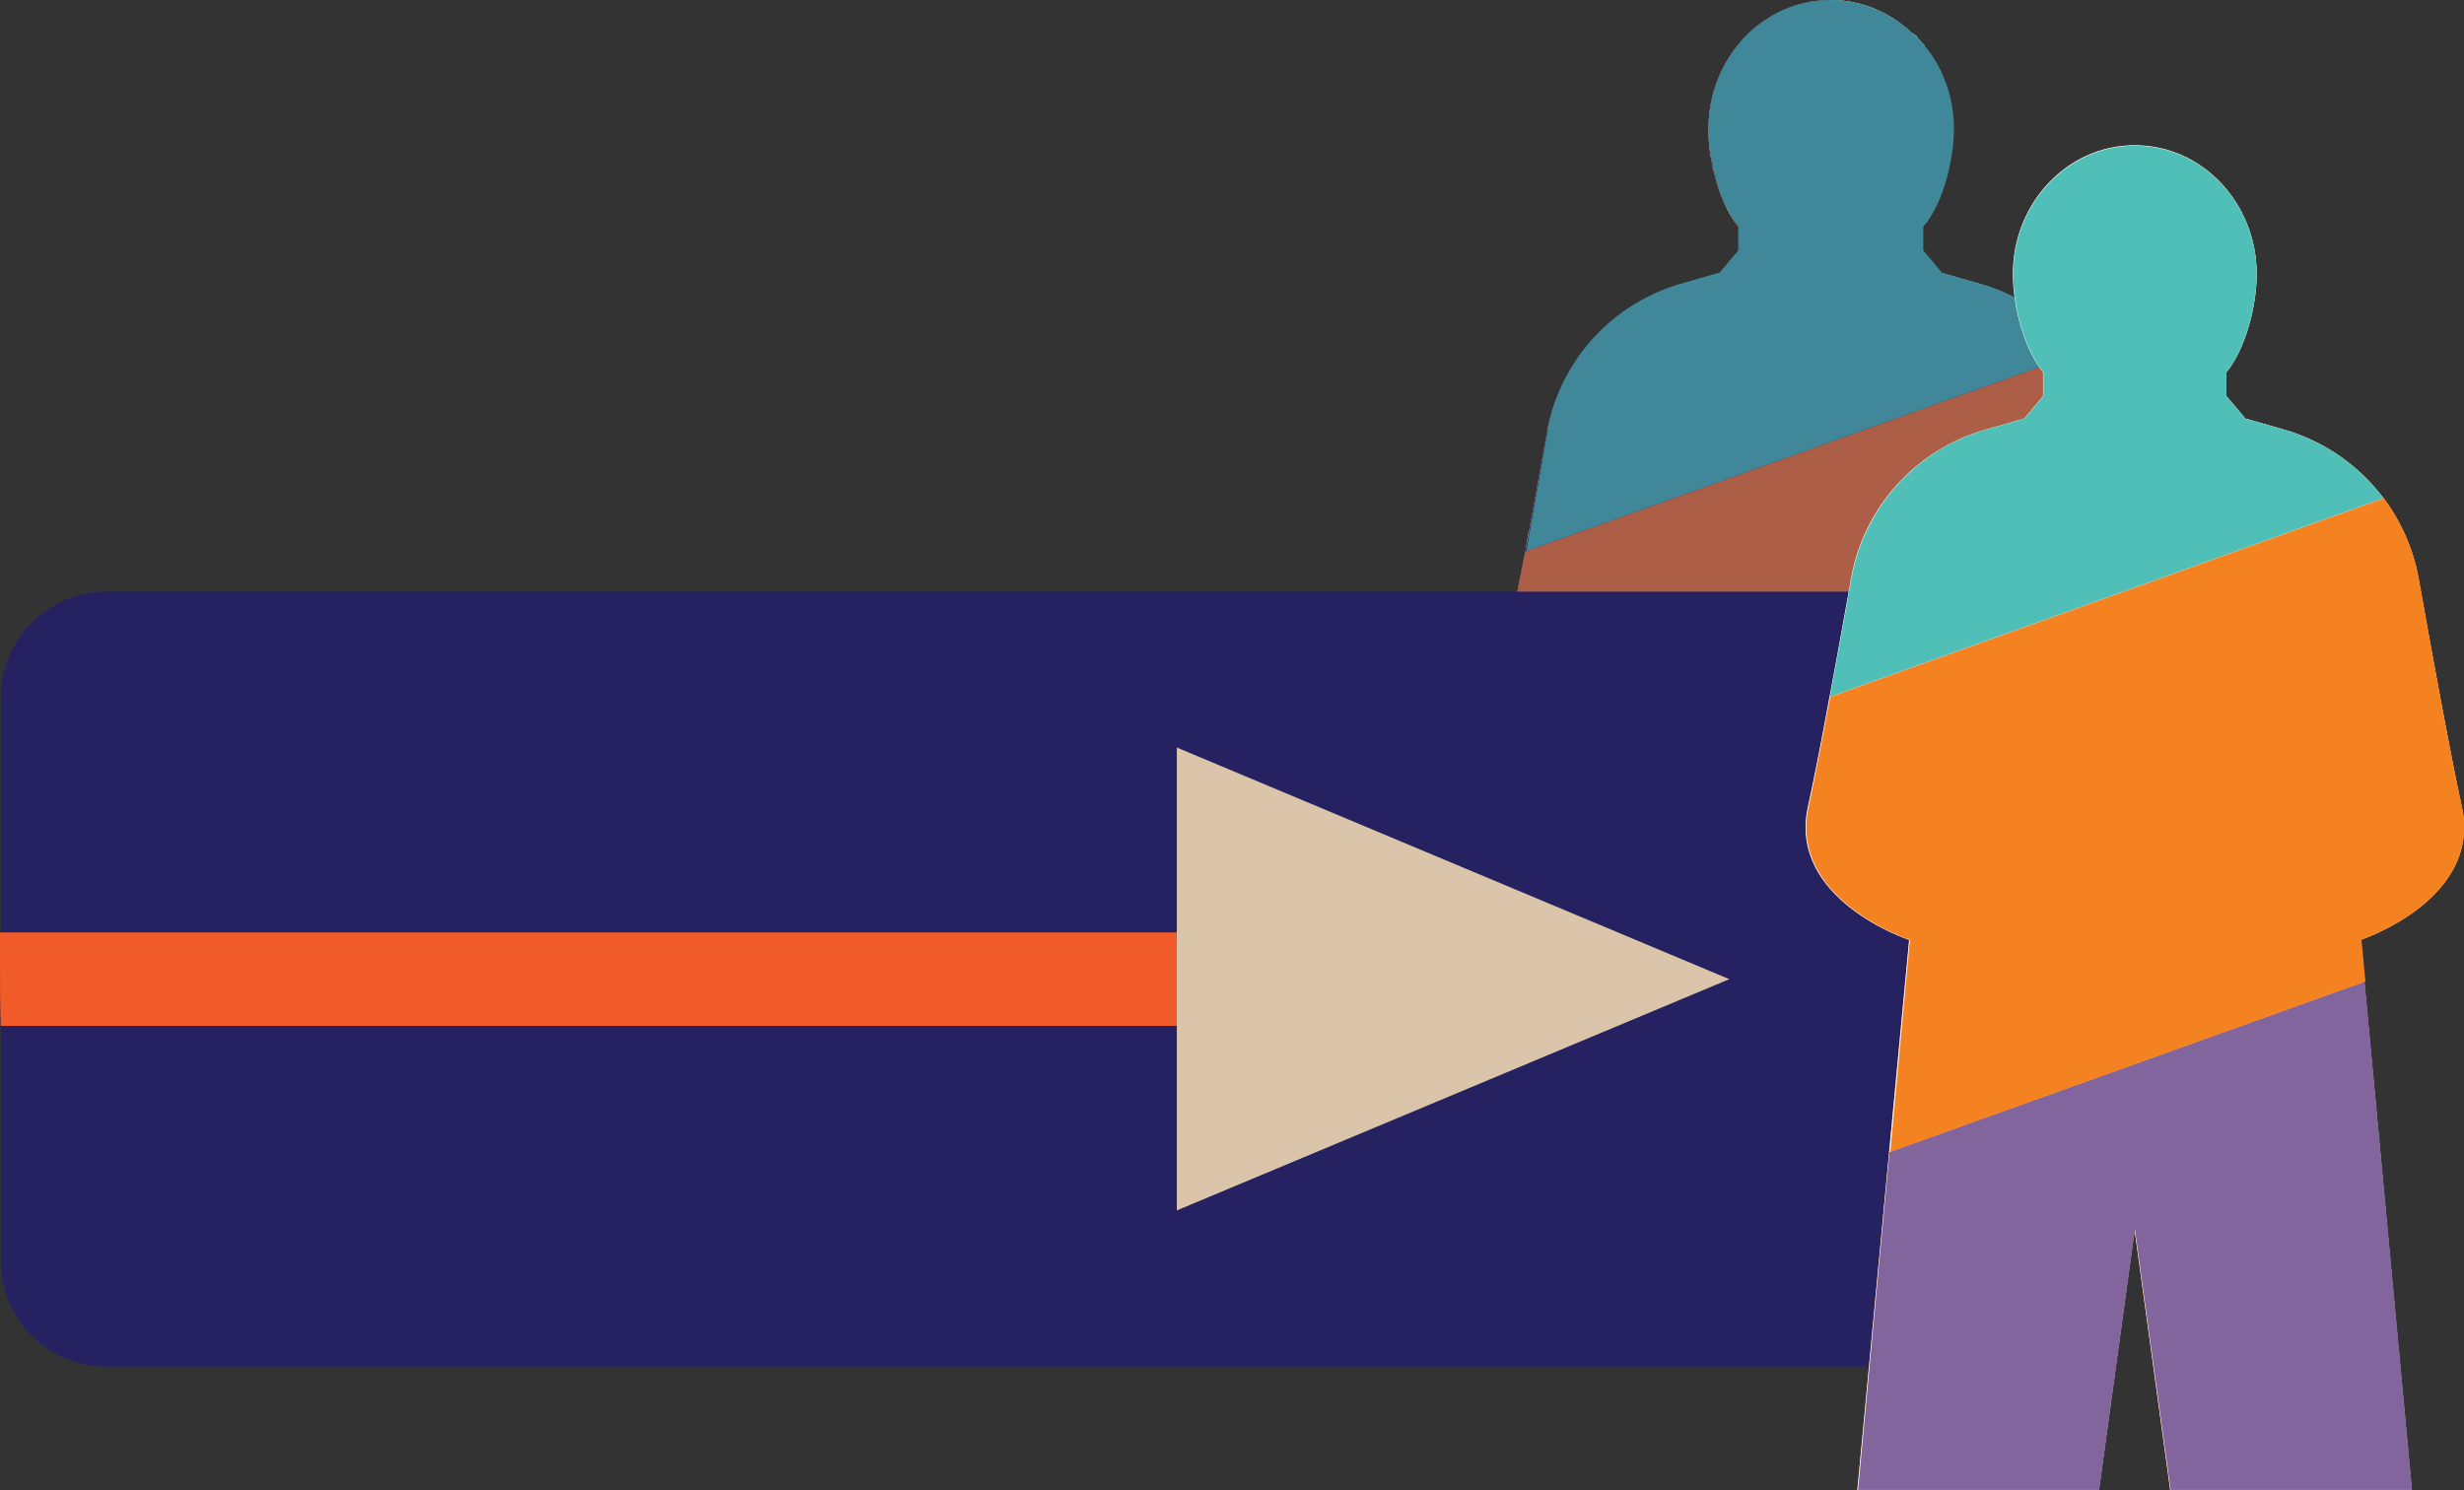 <?xml version="1.0" encoding="UTF-8"?>
<svg id="Layer_1" xmlns="http://www.w3.org/2000/svg" viewBox="0 0 62.75 37.96">
  <rect x="0" y="0" width="62.75" height="37.96" fill="#333333" stroke="none"/>
  <defs>
    <style>
      .cls-1 {
        fill: #f58220;
      }

      .cls-2 {
        fill: #81659c;
      }

      .cls-3 {
        fill: #9e88b1;
      }

      .cls-4 {
        fill: #408899;
      }

      .cls-5 {
        fill: #fff;
      }

      .cls-6 {
        fill: #89cfc9;
      }

      .cls-7 {
        fill: #50bfb7;
      }

      .cls-8 {
        fill: #dbc5aa;
      }

      .cls-9 {
        fill: #f15a29;
      }

      .cls-10 {
        fill: #ad5e47;
      }

      .cls-11 {
        fill: #262262;
      }

      .cls-12 {
        fill: #f9a45e;
      }

      .cls-13 {
        fill: #644f87;
      }
    </style>
  </defs>
  <g>
    <path class="cls-1" d="M54.93,16.85c-.07-.32-.15-.73-.24-1.18-.27-1.35-.59-3.14-.86-4.65-.12-.7-.41-1.35-.8-1.91l-.09-.13c-.08-.1-.17-.19-.25-.29-.59-.67-1.36-1.19-2.25-1.45l-1.01-.29-.48-.57v-.61c.16-.19.29-.44.4-.71.23-.56.36-1.23.36-1.79,0-.68-.2-1.31-.53-1.83C48.63.57,47.68,0,46.61,0c-1.71,0-3.1,1.47-3.1,3.28,0,.21.02.43.05.66.01.09.03.19.05.28v.06c.02.06.04.13.06.19l.04.15h0c.13.45.33.87.56,1.16v.61l-.48.57-1.01.29-.1.04c-.73.23-1.37.62-1.89,1.13-.71.69-1.22,1.59-1.4,2.61-.06.32-.12.65-.18.99-.12.67-.25,1.37-.37,2.04-.21,1.1-.4,2.12-.55,2.8-.16.71.02,1.3.33,1.78.73,1.11,2.24,1.61,2.24,1.61l-.12,1.27-.39,4.13-.81,5.2v-.45.45h6.15l.51-.31.4-2.91.02.17.89,3.05h6.15v-.45l-.57-2.26-.64-6.83-.1-1.06s.98-.32,1.75-1.03c.59-.55,1.06-1.32.83-2.36"/>
    <path class="cls-5" d="M46.61,0c1.07,0,2.01.57,2.57,1.44.33.52.53,1.16.53,1.83,0,.56-.13,1.23-.36,1.79-.11.27-.25.52-.4.71v.61l.48.57,1.01.29c.9.26,1.66.78,2.26,1.45.08.1.18.19.25.29l.09.13c.39.56.67,1.21.8,1.91.27,1.5.6,3.29.86,4.65.09.45.17.85.24,1.18.23,1.04-.24,1.81-.83,2.36-.76.7-1.74,1.02-1.74,1.02l.1,1.06.64,6.83.57,2.26v.45h-6.15l-.89-3.05-.02-.17-.4,2.91-.51.31h-6.15l.81-5.2.39-4.13.12-1.27s-1.51-.5-2.25-1.61c-.31-.48-.49-1.06-.33-1.77.15-.68.35-1.7.55-2.8.12-.67.25-1.36.37-2.03.06-.34.12-.67.18-.99.18-1.02.69-1.92,1.4-2.61.53-.51,1.17-.9,1.89-1.13l.1-.04,1.01-.29.48-.57v-.61c-.24-.29-.43-.71-.56-1.15l-.04-.15c-.02-.06-.03-.13-.05-.19v-.06c-.03-.09-.05-.19-.07-.28-.04-.23-.05-.45-.05-.66,0-1.81,1.39-3.28,3.1-3.28M39.55,30.38v.45-.45Z"/>
    <path class="cls-11" d="M54.93,16.85c-.29-1.3-.75-3.82-1.1-5.82-.13-.75-.45-1.45-.89-2.04-.61-.82-1.48-1.44-2.51-1.74l-1.01-.29-.48-.57v-.61c.48-.58.77-1.67.77-2.5C49.71,1.47,48.32,0,46.61,0s-3.1,1.47-3.1,3.28c0,.83.29,1.92.77,2.5v.61l-.48.57-1.01.29c-1.76.51-3.07,1.98-3.4,3.78-.17.95-.36,2.02-.55,3.02-.21,1.1-.4,2.12-.55,2.8-.52,2.37,2.57,3.39,2.57,3.39l-.5,5.4-.81,8.62h6.15l.91-6.63.91,6.63h6.15l-1.21-12.96-.1-1.06s3.1-1.02,2.58-3.39"/>
    <path class="cls-6" d="M49.05,1.25s0,0,0,0c0,0,0,0,0,0M49.04,1.24s0,0,0,0c0,0,0,0,0,0M49.03,1.22h0,0M49.01,1.19s0,0,0,0c0,0,0,0,0,0M48.99,1.17s0,0,0,0c0,0,0,0,0,0M48.98,1.16s0,0,0,0c0,0,0,0,0,0M48.96,1.14s0,0,0,0c0,0,0,0,0,0M48.94,1.12s0,0,0,0c0,0,0,0,0,0M48.93,1.1s0,0,0,0c0,0,0,0,0,0M48.92,1.08s0,0,0,.01c0,0,0,0,0-.01M48.9,1.06s0,0,.01.02c0,0,0-.01-.01-.02M48.88,1.04s0,.01.01.01c0,0,0,0-.01-.01M48.87,1.03s0,0,0,.01c0,0,0,0,0-.01M48.85,1.01s0,0,.01.01c0,0,0,0-.01-.01M48.82.97s.02.02.03.03c0-.01-.02-.02-.03-.03M48.8.96s0,0,.01.01c0,0,0,0-.01-.01M48.78.94s0,0,.01.01c0,0,0,0-.01-.01M48.75.9s.02.02.03.03c-.01-.01-.02-.02-.03-.03M48.73.89s0,0,.01.01c0,0,0,0-.01-.01M48.72.87s0,0,.01.01c0,0,0,0-.01-.01M48.68.84s.02.02.03.03c-.01,0-.02-.02-.03-.03M48.66.82s.01.01.01.02c0,0,0,0-.01-.02M48.65.8s.01,0,.01.02c0,0-.01-.01-.01-.02M48.61.77s.02.02.04.03c-.01,0-.02-.02-.04-.03M48.59.76s.01.01.02.02c0,0,0-.01-.02-.02M48.58.74s.01,0,.02.01c0,0-.01-.01-.02-.01M48.54.71s.02.02.04.03c-.01-.01-.02-.02-.04-.03M48.52.7h.02s-.02,0-.02,0M48.5.68s.01,0,.02.01c0,0-.01,0-.02-.01M48.46.65s.02.02.04.03c-.01,0-.02-.02-.04-.03M48.45.63s.01.01.02.01c0,0-.01-.01-.02-.01M48.43.62h.02s-.02,0-.02,0M48.39.59s.03.02.04.03c-.01-.01-.03-.02-.04-.03M48.37.58s.01,0,.02.01c0,0-.01,0-.02-.01M48.35.56h.02s-.02,0-.02,0M48.31.54s.03.02.04.03c-.01-.01-.03-.02-.04-.03M48.29.52s.01,0,.02.01c0,0-.01,0-.02-.01M48.27.51s.01,0,.02.01c0,0-.01,0-.02-.01M48.23.48s.03.02.04.02c-.01,0-.03-.02-.04-.02M48.21.47s.01,0,.02.01c0,0-.01,0-.02-.01M48.19.46s.01,0,.02.01c0,0-.01,0-.02-.01M48.15.43s.03.02.04.03c-.01,0-.03-.02-.04-.03M48.13.42s.01,0,.02.01c0,0-.01,0-.02-.01M48.11.41s.01,0,.02,0c0,0-.01,0-.02,0M48.07.38s.03.02.04.02c-.01,0-.03-.02-.04-.02M48.05.37s.01,0,.02,0h-.02ZM48.03.36s0,0,.02,0c0,0-.01,0-.02,0M47.99.34s.03.01.04.02c-.01,0-.03-.01-.04-.02M47.97.33s.01,0,.01,0c0,0-.01,0-.01,0M47.95.32s.01,0,.02,0c0,0,0,0-.02,0M47.9.3s.03.01.04.02c-.01,0-.03-.01-.04-.02M47.88.29s.01,0,.01,0c0,0,0,0-.01,0M47.86.28s0,0,.01,0c0,0,0,0-.01,0M47.82.26l.04.02-.04-.02M47.8.25s0,0,.01,0c0,0,0,0-.01,0M47.78.24s0,0,.01,0c0,0,0,0-.01,0M47.75.23s.01,0,.02,0c0,0-.01,0-.02,0M47.73.22s.01,0,.02,0c0,0-.01,0-.02,0M47.71.21s.01,0,.02,0c0,0-.01,0-.02,0M47.69.2s.01,0,.02,0c0,0,0,0-.02,0M47.64.18s.03.01.04.02c-.01,0-.03-.01-.04-.02M47.62.18s0,0,.01,0c0,0,0,0-.01,0M47.6.17s0,0,.01,0c0,0,0,0-.01,0M47.57.16s.01,0,.02,0c0,0-.01,0-.02,0M47.55.15s.01,0,.02,0c0,0-.01,0-.02,0M47.53.15s0,0,.01,0c0,0,0,0-.01,0M47.51.14s.01,0,.01,0c0,0-.01,0-.01,0M47.48.13s.01,0,.02,0c0,0-.01,0-.02,0M47.46.12s.01,0,.02,0c0,0-.01,0-.02,0M47.44.12s0,0,.01,0c0,0,0,0-.01,0M47.42.11s0,0,.01,0c0,0,0,0-.01,0M47.39.1s.01,0,.02,0c0,0-.01,0-.02,0M47.37.1s.01,0,.02,0c0,0-.01,0-.02,0M47.34.09s0,0,.01,0c0,0,0,0-.01,0M47.32.09s0,0,.01,0c0,0,0,0-.01,0M47.3.08s.01,0,.02,0c0,0-.01,0-.02,0M47.27.07s.01,0,.02,0c0,0-.01,0-.02,0M47.25.07s.01,0,.02,0c0,0-.01,0-.02,0M47.23.07s0,0,.01,0c0,0,0,0-.01,0M47.2.06s.01,0,.02,0c0,0-.01,0-.02,0M47.18.06s.01,0,.02,0c0,0-.01,0-.02,0M47.16.05s0,0,.01,0c0,0,0,0-.01,0M47.13.05s0,0,.01,0c0,0,0,0-.01,0M47.11.04s.01,0,.02,0c0,0-.01,0-.02,0M47.08.04s.01,0,.02,0c0,0-.01,0-.02,0M47.06.03s0,0,.01,0c0,0,0,0-.01,0M47.04.03s.01,0,.02,0c0,0-.01,0-.02,0M47.01.03s.02,0,.02,0c0,0-.01,0-.02,0M46.99.02s.01,0,.02,0c0,0-.01,0-.02,0M46.96.02s.01,0,.02,0c0,0-.01,0-.02,0M46.94.02s.01,0,.02,0c0,0-.01,0-.02,0M46.91.01s.01,0,.02,0c0,0-.01,0-.02,0M46.89.01s.01,0,.02,0c0,0-.01,0-.02,0M46.86.01s.01,0,.02,0c0,0-.01,0-.02,0M46.84,0s.01,0,.02,0c0,0-.01,0-.02,0M46.79,0s.03,0,.05,0c-.02,0-.03,0-.05,0M46.77,0h.01-.01M46.74,0h.02-.02M46.69,0s.03,0,.04,0c-.01,0-.03,0-.04,0M46.67,0s.01,0,.02,0c0,0-.01,0-.02,0M46.64,0h.02-.02M46.61,0c-1.71,0-3.1,1.47-3.1,3.28C43.51,1.47,44.9,0,46.61,0h.02-.02"/>
    <path class="cls-6" d="M46.61,0c-1.71,0-3.1,1.47-3.1,3.28C43.51,1.47,44.9,0,46.61,0c1.03,0,1.94.53,2.51,1.35-.02-.03-.04-.06-.07-.09t0,0s0,0-.01-.01c0,0,0,0,0,0,0,0,0-.01,0-.01,0,0,0,0,0,0,0,0-.01-.02-.02-.03,0,0,0,0,0,0,0,0,0,0,0-.01,0,0,0,0,0,0,0,0,0,0,0-.01,0,0,0,0,0,0,0,0,0,0,0,0,0,0,0,0,0,0,0,0,0-.01-.01-.02,0,0,0,0,0,0,0,0,0,0,0,0,0,0,0,0,0,0,0,0,0,0,0,0,0,0,0,0,0-.01,0,0,0,0,0,0,0,0,0-.01-.01-.02,0,0,0,0,0,0,0,0,0,0-.01-.01,0,0,0,0,0,0,0,0,0,0-.01-.01,0,0,0,0,0,0,0,0,0,0-.01-.01,0,0,0,0,0,0,0-.01-.02-.02-.03-.03,0,0,0,0,0,0,0,0,0,0-.01-.01,0,0,0,0,0,0h-.01s0-.02,0-.02c0-.01-.02-.02-.03-.03,0,0,0,0,0,0,0,0,0,0-.01-.01,0,0,0,0,0,0,0,0-.01,0-.01-.01,0,0,0,0,0,0-.01,0-.02-.02-.03-.03,0,0,0,0,0,0,0,0,0,0-.01-.02,0,0,0,0,0,0,0,0-.01-.01-.01-.02h0s-.02-.02-.04-.03h0s0-.01-.02-.02h0s-.01-.01-.02-.01c0,0,0,0,0,0-.01-.01-.02-.02-.04-.03,0,0-.01,0-.02-.01,0,0,0,0,0,0h-.02s0-.02,0-.02c-.01,0-.02-.02-.04-.03,0,0-.01-.01-.02-.01,0,0,0,0,0,0h-.02s0-.01,0-.01c-.01-.01-.03-.02-.04-.03h-.02s0-.01,0-.01h-.02s0-.01,0-.01c-.01-.01-.03-.02-.04-.03,0,0,0,0,0,0,0,0-.01,0-.02-.01,0,0,0,0,0,0,0,0-.01,0-.02-.01t0,0s-.03-.02-.04-.02c0,0,0,0,0,0,0,0-.01,0-.02-.01,0,0,0,0,0,0,0,0-.01,0-.02-.01t0,0s-.03-.02-.04-.03h0s-.01,0-.02-.01c0,0,0,0,0,0,0,0-.01,0-.02,0t0,0s-.03-.02-.04-.02c0,0,0,0,0,0,0,0-.01,0-.01,0,0,0,0,0,0,0,0,0-.01,0-.01,0,0,0,0,0,0,0-.01,0-.03-.01-.04-.02,0,0,0,0,0,0,0,0,0,0-.01,0,0,0,0,0,0,0,0,0,0,0-.01,0h0s-.03-.02-.04-.02c0,0,0,0,0,0,0,0-.01,0-.02,0,0,0,0,0,0,0,0,0,0,0-.01,0,0,0,0,0,0,0-.01,0-.03-.01-.04-.02,0,0,0,0,0,0,0,0,0,0-.01,0,0,0,0,0,0,0,0,0,0,0-.01,0,0,0,0,0,0,0,0,0-.01,0-.02,0h0s-.01,0-.02,0c0,0,0,0,0,0,0,0,0,0-.02,0,0,0,0,0,0,0,0,0,0,0-.01,0,0,0,0,0,0,0-.01,0-.03-.01-.04-.02,0,0,0,0,0,0,0,0,0,0-.01,0,0,0,0,0,0,0,0,0-.01,0-.01,0,0,0,0,0,0,0,0,0-.01,0-.02,0h0s-.01,0-.02,0c0,0,0,0,0,0,0,0,0,0-.01,0,0,0,0,0,0,0,0,0,0,0-.01,0,0,0,0,0,0,0,0,0-.01,0-.02,0,0,0,0,0,0,0,0,0-.01,0-.02,0,0,0,0,0,0,0,0,0-.01,0-.02,0,0,0,0,0,0,0,0,0-.01,0-.02,0,0,0,0,0,0,0,0,0-.01,0-.02,0,0,0,0,0,0,0,0,0-.01,0-.02,0,0,0,0,0,0,0,0,0,0,0-.01,0,0,0,0,0,0,0,0,0,0,0-.01,0,0,0,0,0,0,0,0,0-.01,0-.02,0h0s-.01,0-.02,0c0,0,0,0,0,0,0,0,0,0-.01,0,0,0,0,0,0,0,0,0-.01,0-.01,0,0,0,0,0,0,0,0,0-.01,0-.02,0,0,0,0,0,0,0,0,0-.01,0-.02,0,0,0,0,0,0,0,0,0-.01,0-.01,0,0,0,0,0,0,0,0,0,0,0-.01,0,0,0,0,0,0,0,0,0-.01,0-.02,0h0s-.01,0-.02,0c0,0,0,0,0,0,0,0-.01,0-.01,0h0s-.01,0-.01,0c0,0,0,0,0,0,0,0-.02,0-.02,0h0s-.01,0-.02,0h0s-.01,0-.02,0h0s-.01,0-.02,0h0s-.01,0-.02,0c0,0-.01,0-.02,0,0,0,0,0,0,0,0,0,0,0-.02,0h0s-.01,0-.02,0h0s-.03,0-.05,0c0,0,0,0,0,0h-.02s0,0,0,0h-.02s-.03,0-.05,0h0s0,0-.02,0h-.05Z"/>
    <path class="cls-6" d="M43.61,4.18c.12.61.36,1.22.67,1.6-.15-.18-.29-.42-.4-.69-.12-.28-.21-.6-.27-.91"/>
    <path class="cls-6" d="M43.88,5.09c.11.27.24.5.4.69-.15-.18-.28-.42-.4-.69"/>
    <path class="cls-6" d="M49.29,5.2c-.08.18-.18.35-.28.49-.02.02-.04.05-.05.07.13-.16.24-.35.34-.56"/>
    <path class="cls-6" d="M49.01,5.69s-.04.06-.06.08c0,0,0,0,0-.01.02-.02.04-.05.06-.07"/>
  </g>
  <path class="cls-6" d="M42.79,7.25l1.01-.29-1.01.29ZM43.8,6.95l.48-.57h0s-.48.57-.48.57Z"/>
  <path class="cls-6" d="M43.8,6.95l-1.01.29,1.01-.29.48-.57-.48.57ZM44.28,6.38h0s0,0,0,0Z"/>
  <g>
    <path class="cls-6" d="M50.5,7.27s.05.02.08.02c0,0,0,0,0,0,.95.31,1.76.91,2.35,1.68-.6-.8-1.44-1.4-2.43-1.71M50.48,7.26s.01,0,.02,0c0,0-.01,0-.02,0M50.46,7.26s0,0,0,0c0,0,0,0,0,0"/>
    <path class="cls-6" d="M52.93,8.97s0,.01.01.02c0,0,0-.01-.01-.02M50.58,7.29h0,0ZM48.95,6.38h0l.48.57,1.01.29s.09.03.14.04c-.03,0-.05-.02-.08-.02h0s-.01,0-.02,0c0,0,0,0-.01,0,0,0,0,0-.01,0,0,0-.02,0-.02,0l-1.01-.29-.48-.57Z"/>
    <path class="cls-6" d="M39.4,11s0,.02,0,.02c0,.06-.02.12-.03.19.01-.06.02-.13.03-.19,0,0,0-.02,0-.02M39.4,10.98s0,.01,0,.02c0,0,0-.01,0-.02M39.41,10.96s0,.01,0,.02c0,0,0-.01,0-.02M40.76,8.44c-.68.67-1.16,1.54-1.35,2.52,0-.02,0-.04.01-.05h0s0-.02,0-.02c.2-.95.67-1.79,1.34-2.45"/>
    <path class="cls-6" d="M39.42,10.9s0,.03-.01.05h0s0,.02,0,.02c0,0,0,0,0,0,0,0,0,.01,0,.02,0,0,0,0,0,0,0,0,0,.02,0,.02-.01.06-.02.12-.03.19-.06.32-.12.65-.18.98.07-.4.14-.79.21-1.17,0-.04.02-.09.02-.12M39.42,10.88s0,0,0,0c0,0,0,0,0,0"/>
    <path class="cls-6" d="M38.94,13.53c-.03.17-.06.35-.1.52.02-.13.05-.26.07-.4,0-.04.02-.08.02-.12"/>
    <path class="cls-6" d="M38.99,13.27c-.02.09-.03.18-.05.26,0,.04-.02.08-.02.12.02-.13.05-.26.07-.39"/>
    <path class="cls-4" d="M46.61,0c-1.71,0-3.1,1.47-3.1,3.28,0,.28.03.58.1.89h0s0,0,0,0c.06.32.15.63.27.91.11.26.24.5.4.68h0v.61l-.48.57-1.01.29c-.78.23-1.47.64-2.03,1.19-.67.66-1.14,1.5-1.33,2.45,0,0,0,0,0,0h0c0,.05-.02.09-.02.14-.07.38-.14.77-.21,1.17-.06.35-.13.71-.19,1.07-.02.13-.05.26-.07.39-.02.13-.05.26-.07.4l14.1-5.06s0-.01-.01-.02c-.58-.77-1.4-1.37-2.35-1.68,0,0,0,0,0,0-.05-.01-.09-.03-.14-.04l-1.01-.29-.48-.57v-.61h0s.04-.05.07-.08c.11-.14.2-.31.29-.49.27-.58.42-1.32.42-1.92,0-.72-.22-1.39-.6-1.93C48.55.53,47.64,0,46.61,0"/>
  </g>
  <path class="cls-3" d="M39.56,34.25l.32-3.42-.32,3.42Z"/>
  <path class="cls-3" d="M39.88,30.83l.49-5.2-.49,5.2Z"/>
  <path class="cls-3" d="M46.63,27.79l.89,6.46-.89-6.46ZM46.61,27.62l-.34,2.46-.57,4.18.91-6.64Z"/>
  <path class="cls-3" d="M46.63,27.79h0s-.01-.09-.01-.09v.09ZM46.28,30.07l.34-2.45v.08s0-.09,0-.09l-.34,2.46Z"/>
  <polygon class="cls-13" points="52.46 21.29 40.36 25.63 39.87 30.83 39.56 34.25 45.7 34.25 46.28 30.07 46.61 27.62 46.63 27.79 47.52 34.25 53.67 34.25 52.46 21.29"/>
  <g>
    <path class="cls-12" d="M53.95,11.69c.17.94.35,1.95.53,2.87-.17-.92-.36-1.93-.53-2.87M53.94,11.63s0,.02,0,.03c0-.01,0-.02,0-.03M53.92,11.55s0,.02,0,.02c0,0,0-.02,0-.02M53.9,11.41s0,.01,0,.02c0,0,0-.01,0-.02M53.84,11.06s0,0,0,0c0,0,0,0,0,0"/>
    <path class="cls-12" d="M53.83,11.03c.27,1.52.6,3.33.87,4.69-.07-.36-.15-.75-.22-1.15-.17-.92-.36-1.93-.53-2.87,0,0,0-.02,0-.03,0-.01,0-.02,0-.03,0-.02,0-.04,0-.06,0,0,0-.02,0-.02,0-.04-.02-.08-.02-.12,0,0,0-.01,0-.02-.02-.12-.04-.23-.06-.34,0,0,0,0,0,0v-.03ZM52.94,8.99h0s0,0,0,0c0,0,0,0,0,0"/>
    <path class="cls-12" d="M38.93,19.02c.74.8,1.82,1.18,1.93,1.22-.02,0-.09-.03-.2-.08-.37-.15-1.15-.52-1.73-1.14"/>
    <path class="cls-12" d="M40.66,20.16c.11.04.18.07.2.08,0,0,0,0,0,0h0s-.08-.03-.21-.08"/>
    <path class="cls-12" d="M53.11,19.9h0,0ZM53.12,19.89s0,0,0,0c0,0,0,0,0,0M53.14,19.89s0,0,0,0c0,0,0,0,0,0M53.15,19.88h0,0ZM53.16,19.88s0,0,0,0c0,0,0,0,0,0M53.17,19.87s0,0,0,0c0,0,0,0,0,0M53.17,19.87s0,0,0,0c0,0,0,0,0,0M53.18,19.86s0,0,0,0c0,0,0,0,0,0M53.19,19.86h0,0M53.23,19.84s0,0,0,0c0,0,0,0,0,0M53.24,19.83h0s0,0,0,0M53.25,19.83s0,0,0,0c0,0,0,0,0,0M53.26,19.82s0,0,0,0c0,0,0,0,0,0M53.28,19.81s0,0-.01,0c0,0,0,0,.01,0M53.29,19.8s0,0,0,0c0,0,0,0,0,0M53.3,19.79s0,0,0,0c0,0,0,0,0,0M53.31,19.79s0,0,0,0c0,0,0,0,0,0M53.32,19.78s0,0,0,0c0,0,0,0,0,0M53.33,19.78s0,0,0,0c0,0,0,0,0,0M53.34,19.77s0,0,0,0c0,0,0,0,0,0M53.35,19.77s0,0,0,0c0,0,0,0,0,0M53.38,19.75s0,0,0,0c0,0,0,0,0,0M53.38,19.74s0,0,0,0c0,0,0,0,0,0M53.39,19.74s0,0,0,0c0,0,0,0,0,0M53.4,19.74h0,0M53.41,19.73s0,0,0,0c0,0,0,0,0,0M53.44,19.71s0,0,0,0c0,0,0,0,0,0M53.45,19.71h0,0ZM53.46,19.7s0,0,0,0t0,0"/>
    <path class="cls-12" d="M40.78,21.16l-.42,4.47h0l.42-4.47ZM53.82,19.45c-.7.54-1.46.78-1.46.78,0,0,.33-.11.74-.33h0s0,0,.02,0c0,0,0,0,0,0,0,0,0,0,0,0,0,0,0,0,0,0,0,0,0,0,.01,0,0,0,0,0,0,0,0,0,0,0,0,0,0,0,0,0,0,0,0,0,0,0,0,0t0,0s0,0,0,0c0,0,0,0,0,0,0,0,0,0,0,0,0,0,0,0,0,0,0,0,0,0,0,0,0,0,0,0,0,0,.01,0,.02-.01.04-.02,0,0,0,0,0,0,0,0,0,0,0,0t0,0s0,0,0,0c0,0,0,0,0,0,0,0,0,0,.01,0,0,0,0,0,0,0,0,0,0,0,0,0,0,0,0,0,.01,0,0,0,0,0,0,0,0,0,0,0,0,0,0,0,0,0,0,0,0,0,0,0,0,0t0,0s0,0,0,0c0,0,0,0,0,0,0,0,0,0,0,0,0,0,0,0,0,0,0,0,0,0,0,0,0,0,0,0,0,0,0,0,0,0,0,0,0,0,0,0,0,0,0,0,0,0,0,0,0,0,.01,0,.02-.01,0,0,0,0,0,0,0,0,0,0,0,0h0s0,0,0,0c0,0,0,0,0,0,0,0,0,0,0,0h0s0,0,0,0c0,0,0,0,0,0,0,0,0,0,0,0,0,0,.02-.01.03-.02,0,0,0,0,0,0,0,0,0,0,0,0h0s0,0,0,0t0,0c.12-.07.24-.16.36-.25"/>
    <path class="cls-12" d="M38.84,14.05h0c-.1.55-.2,1.08-.3,1.56.09-.48.19-1.01.3-1.56"/>
    <path class="cls-10" d="M52.94,8.99l-14.1,5.06h0c-.1.55-.2,1.08-.3,1.56-.09.48-.18.9-.26,1.24-.2.92.14,1.64.64,2.17.58.62,1.36.99,1.73,1.14.13.05.21.08.21.08h0s-.09.92-.09.92l-.42,4.47,12.09-4.34-.1-1.06h0s.76-.25,1.46-.79c.72-.55,1.38-1.4,1.12-2.6-.07-.31-.15-.7-.23-1.13-.27-1.36-.6-3.17-.87-4.69-.13-.75-.45-1.45-.89-2.04h0Z"/>
    <path class="cls-11" d="M51.17,34.81H2.71c-1.49,0-2.69-1.21-2.69-2.69v-14.36c0-1.49,1.21-2.69,2.69-2.69h48.46c1.49,0,2.69,1.21,2.69,2.69v14.36c0,1.49-1.21,2.69-2.69,2.69"/>
    <path class="cls-9" d="M0,23.75c0,.26,0,.51,0,.77,0,.54,0,1.08.02,1.61h31.25v-2.38H0Z"/>
  </g>
  <polygon class="cls-8" points="44.04 24.94 29.97 19.04 29.97 30.83 44.04 24.94"/>
  <g>
    <path class="cls-1" d="M62.69,20.55c-.28-1.3-.75-3.82-1.1-5.82-.13-.75-.45-1.45-.89-2.04-.61-.82-1.48-1.44-2.51-1.74l-1.01-.29-.48-.57v-.61c.48-.58.77-1.67.77-2.5,0-1.81-1.39-3.28-3.1-3.28s-3.1,1.47-3.1,3.28c0,.83.29,1.92.77,2.5v.61l-.48.57-1.01.29c-1.76.51-3.07,1.98-3.4,3.78-.17.95-.36,2.02-.55,3.02-.21,1.1-.4,2.12-.55,2.8-.52,2.37,2.57,3.39,2.57,3.39l-.51,5.4-.81,8.62h6.15l.91-6.63.91,6.63h6.15l-1.21-12.96-.1-1.06s3.1-1.02,2.58-3.39"/>
    <path class="cls-5" d="M54.37,3.7c1.71,0,3.1,1.47,3.1,3.28,0,.83-.29,1.92-.77,2.5v.61l.48.57,1.01.29c1.02.3,1.89.92,2.51,1.74.44.59.75,1.28.89,2.04.36,2,.82,4.52,1.1,5.82.52,2.37-2.58,3.39-2.58,3.39l.1,1.06,1.21,12.96h-6.15l-.91-6.64-.91,6.64h-6.15l.81-8.62.51-5.4s-3.1-1.02-2.58-3.39c.15-.68.35-1.7.55-2.8.19-1,.38-2.07.55-3.02.32-1.8,1.64-3.27,3.4-3.78l1.01-.29.48-.57h0v-.61c-.48-.58-.77-1.67-.77-2.5,0-1.81,1.39-3.28,3.1-3.28"/>
    <path class="cls-7" d="M58.19,10.95l-1.01-.29-.48-.57v-.61c.48-.58.77-1.67.77-2.5,0-1.81-1.39-3.27-3.1-3.27s-3.1,1.47-3.1,3.27c0,.83.29,1.92.77,2.5v.61l-.48.57-1.01.29c-1.76.51-3.07,1.98-3.4,3.78-.17.95-.36,2.02-.55,3.02l14.1-5.06c-.61-.82-1.49-1.44-2.51-1.74"/>
  </g>
  <polygon class="cls-2" points="48.12 29.34 47.32 37.95 53.46 37.95 54.37 31.32 55.28 37.95 61.43 37.95 60.22 25 48.12 29.34"/>
  <path class="cls-1" d="M60.12,23.94s3.09-1.02,2.58-3.39c-.29-1.3-.75-3.82-1.1-5.82-.14-.75-.45-1.45-.89-2.04l-14.1,5.06c-.21,1.1-.4,2.12-.55,2.8-.52,2.37,2.58,3.39,2.58,3.39l-.5,5.4,12.1-4.34-.1-1.06Z"/>
</svg>